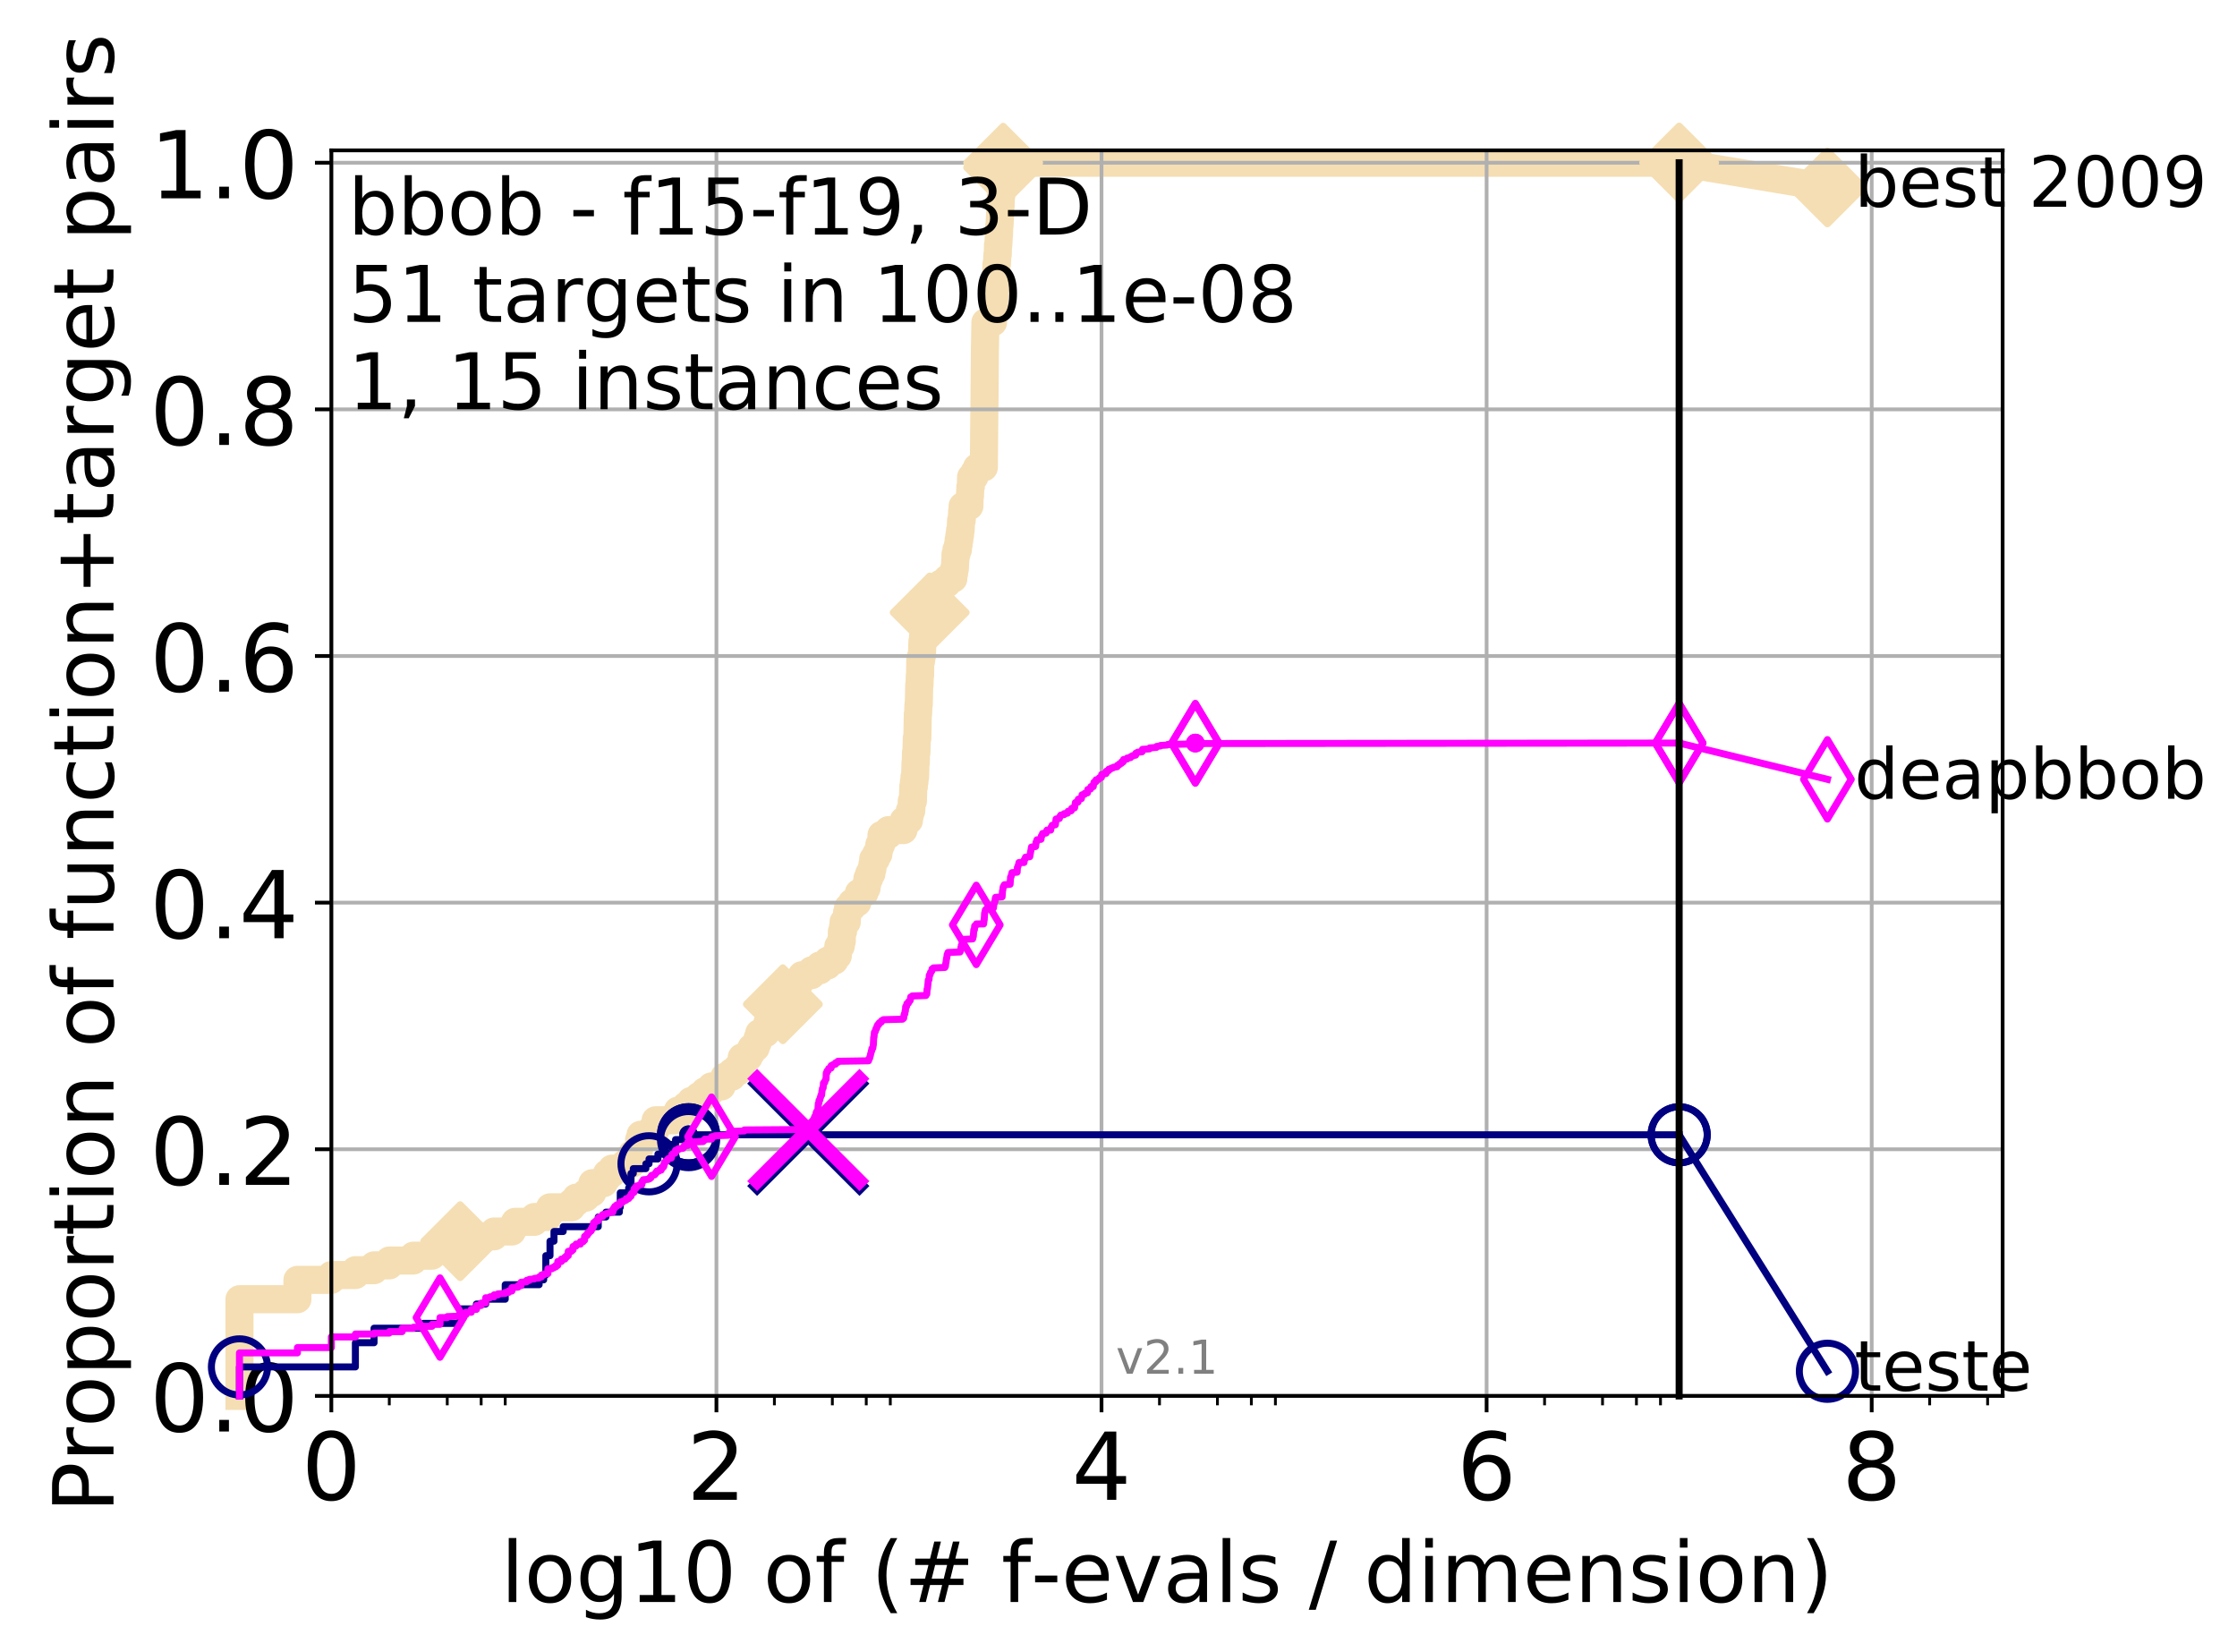<?xml version="1.0" encoding="utf-8" standalone="no"?>
<!DOCTYPE svg PUBLIC "-//W3C//DTD SVG 1.1//EN"
  "http://www.w3.org/Graphics/SVG/1.1/DTD/svg11.dtd">
<!-- Created with matplotlib (http://matplotlib.org/) -->
<svg height="353pt" version="1.1" viewBox="0 0 478 353" width="478pt" xmlns="http://www.w3.org/2000/svg" xmlns:xlink="http://www.w3.org/1999/xlink">
 <defs>
  <style type="text/css">
*{stroke-linecap:butt;stroke-linejoin:round;}
  </style>
 </defs>
 <g id="figure_1">
  <g id="patch_1">
   <path d="M 0 353.222 
L 478.829 353.222 
L 478.829 0 
L 0 0 
z
" style="fill:#ffffff;"/>
  </g>
  <g id="axes_1">
   <g id="patch_2">
    <path d="M 70.8 298.245 
L 427.92 298.245 
L 427.92 32.133 
L 70.8 32.133 
z
" style="fill:#ffffff;"/>
   </g>
   <g id="line2d_1">
    <path d="M 51.17 298.245 
L 51.17 277.58 
L 63.555 277.58 
L 63.555 273.448 
L 70.8 273.448 
L 70.8 272.414 
L 75.94 272.414 
L 75.94 271.381 
L 79.927 271.381 
L 79.927 270.348 
L 83.185 270.348 
L 83.185 269.315 
L 88.326 269.315 
L 88.326 268.281 
L 92.313 268.281 
L 92.313 267.248 
L 95.57 267.248 
L 95.57 266.215 
L 97.001 266.215 
L 97.001 265.182 
L 98.325 265.182 
L 98.325 264.148 
L 105.57 264.148 
L 105.57 263.115 
L 109.386 263.115 
L 109.386 262.082 
L 110.06 262.082 
L 110.06 261.049 
L 114.179 261.049 
L 114.179 260.015 
L 117.083 260.015 
L 117.083 258.982 
L 117.524 258.982 
L 117.524 257.949 
L 122.112 257.949 
L 122.112 256.916 
L 123.095 256.916 
L 123.095 255.882 
L 125.2 255.882 
L 125.2 254.849 
L 126.565 254.849 
L 126.565 252.783 
L 129.016 252.783 
L 129.016 251.749 
L 129.69 251.749 
L 129.69 250.716 
L 130.761 250.716 
L 130.761 249.683 
L 133.456 249.683 
L 133.456 248.65 
L 134.995 248.65 
L 134.995 246.583 
L 136.413 246.583 
L 136.413 245.55 
L 136.564 245.55 
L 136.564 243.483 
L 136.862 243.483 
L 136.862 242.45 
L 139.081 242.45 
L 139.081 241.417 
L 140.095 241.417 
L 140.095 239.35 
L 144.351 239.35 
L 144.351 238.317 
L 144.83 238.317 
L 144.83 237.284 
L 146.542 237.284 
L 146.542 236.251 
L 147.625 236.251 
L 147.625 235.217 
L 149.321 235.217 
L 149.321 234.184 
L 150.597 234.184 
L 150.597 233.151 
L 151.98 233.151 
L 151.98 232.118 
L 154.183 232.118 
L 154.183 231.085 
L 154.789 231.085 
L 154.789 230.051 
L 156.393 230.051 
L 156.393 229.018 
L 157.589 229.018 
L 157.589 227.985 
L 158.315 227.985 
L 158.315 226.952 
L 158.492 226.952 
L 158.492 225.918 
L 159.97 225.918 
L 159.97 224.885 
L 160.567 224.885 
L 160.567 223.852 
L 161.484 223.852 
L 161.484 222.819 
L 161.889 222.819 
L 161.889 221.785 
L 162.213 221.785 
L 162.213 220.752 
L 163.621 220.752 
L 163.621 219.719 
L 163.916 219.719 
L 163.916 218.686 
L 164.927 218.686 
L 164.927 217.652 
L 165.941 217.652 
L 165.941 216.619 
L 166.929 216.619 
L 166.929 215.586 
L 167.282 215.586 
L 167.282 214.553 
L 167.602 214.553 
L 167.602 213.519 
L 168.529 213.519 
L 168.529 212.486 
L 169.097 212.486 
L 169.097 211.453 
L 170.364 211.453 
L 170.432 209.386 
L 171.334 209.386 
L 171.334 208.353 
L 173.398 208.353 
L 173.398 207.32 
L 175.161 207.32 
L 175.161 206.287 
L 176.845 206.287 
L 176.845 205.253 
L 178.297 205.253 
L 178.297 204.22 
L 179.023 204.22 
L 179.023 203.187 
L 179.135 203.187 
L 179.135 202.154 
L 179.654 202.154 
L 179.654 201.12 
L 179.868 201.12 
L 179.894 199.054 
L 180.132 199.054 
L 180.132 198.021 
L 180.25 198.021 
L 180.25 196.987 
L 180.939 196.987 
L 181.002 194.921 
L 181.213 194.921 
L 181.213 193.888 
L 182.021 193.888 
L 182.021 192.854 
L 183.196 192.854 
L 183.196 191.821 
L 183.503 191.821 
L 183.503 190.788 
L 184.71 190.788 
L 184.71 189.755 
L 185.17 189.755 
L 185.17 188.722 
L 185.348 188.722 
L 185.348 187.688 
L 185.725 187.688 
L 185.725 186.655 
L 186.208 186.655 
L 186.208 185.622 
L 186.43 185.622 
L 186.43 184.589 
L 186.577 184.589 
L 186.577 183.555 
L 187.17 183.555 
L 187.17 182.522 
L 187.693 182.522 
L 187.693 181.489 
L 187.889 181.489 
L 187.889 180.456 
L 188.284 180.456 
L 188.359 178.389 
L 189.842 178.389 
L 189.842 177.356 
L 193.047 177.356 
L 193.104 175.289 
L 194.229 175.289 
L 194.229 174.256 
L 194.406 174.256 
L 194.406 173.223 
L 194.722 173.223 
L 194.82 171.156 
L 195.072 171.156 
L 195.146 168.057 
L 195.281 168.057 
L 195.281 167.023 
L 195.404 167.023 
L 195.404 165.99 
L 195.537 165.99 
L 195.626 162.89 
L 195.692 162.89 
L 195.719 160.824 
L 195.823 160.824 
L 195.899 157.724 
L 196.018 157.724 
L 196.115 152.558 
L 196.179 152.558 
L 196.259 150.491 
L 196.328 150.491 
L 196.418 146.359 
L 196.481 146.359 
L 196.544 144.292 
L 196.606 144.292 
L 196.638 141.192 
L 196.824 141.192 
L 196.824 140.159 
L 196.993 140.159 
L 197.1 137.059 
L 197.231 137.059 
L 197.231 136.026 
L 197.352 136.026 
L 197.437 133.96 
L 197.908 133.96 
L 197.908 132.926 
L 198.029 132.926 
L 198.029 131.893 
L 198.292 131.893 
L 198.292 130.86 
L 198.653 130.86 
L 198.653 129.827 
L 199.112 129.827 
L 199.112 128.793 
L 199.533 128.793 
L 199.631 126.727 
L 200.027 126.727 
L 200.027 125.694 
L 201.06 125.694 
L 201.06 124.66 
L 202.394 124.66 
L 202.394 123.627 
L 203.706 123.627 
L 203.706 122.594 
L 203.863 122.594 
L 203.863 121.561 
L 204.029 121.561 
L 204.132 119.494 
L 204.163 119.494 
L 204.163 118.461 
L 204.38 118.461 
L 204.38 117.428 
L 204.691 117.428 
L 204.691 116.394 
L 204.833 116.394 
L 204.833 115.361 
L 204.994 115.361 
L 204.994 114.328 
L 205.147 114.328 
L 205.147 113.295 
L 205.269 113.295 
L 205.355 111.228 
L 205.496 111.228 
L 205.597 109.162 
L 205.685 109.162 
L 205.685 108.128 
L 207.139 108.128 
L 207.188 106.062 
L 207.257 106.062 
L 207.349 103.995 
L 207.443 103.995 
L 207.497 101.929 
L 208.2 101.929 
L 208.2 100.896 
L 208.755 100.896 
L 208.755 99.863 
L 210.23 99.863 
L 210.339 87.464 
L 210.351 87.464 
L 210.46 74.031 
L 210.472 74.031 
L 210.558 68.865 
L 212.187 68.865 
L 212.289 66.799 
L 212.373 66.799 
L 212.481 63.699 
L 212.545 63.699 
L 212.63 61.632 
L 212.688 61.632 
L 212.797 58.533 
L 212.875 58.533 
L 212.925 56.466 
L 213.021 56.466 
L 213.125 54.4 
L 213.204 54.4 
L 213.245 52.333 
L 213.325 52.333 
L 213.431 50.267 
L 213.461 50.267 
L 213.522 48.2 
L 213.577 48.2 
L 213.679 46.134 
L 213.691 46.134 
L 213.761 44.067 
L 213.811 44.067 
L 213.861 42.001 
L 213.928 42.001 
L 214.031 38.901 
L 214.111 38.901 
L 214.216 36.835 
L 214.257 36.835 
L 214.352 34.768 
L 358.8 34.768 
L 358.8 34.768 
" style="fill:none;stroke:#f5deb3;stroke-linecap:square;stroke-width:6;"/>
   </g>
   <g id="line2d_2"/>
   <g id="line2d_3">
    <path d="M 358.8 34.768 
L 390.48 40.038 
" style="fill:none;stroke:#f5deb3;stroke-linecap:square;stroke-width:6;"/>
    <defs>
     <path d="M -0 7.778 
L 7.778 0 
L 0 -7.778 
L -7.778 -0 
z
" id="mee87c6b97e" style="stroke:#f5deb3;stroke-linejoin:miter;stroke-width:1.5;"/>
    </defs>
    <g>
     <use style="fill:#f5deb3;stroke:#f5deb3;stroke-linejoin:miter;stroke-width:1.5;" x="358.8" xlink:href="#mee87c6b97e" y="34.768"/>
     <use style="fill:#f5deb3;stroke:#f5deb3;stroke-linejoin:miter;stroke-width:1.5;" x="390.48" xlink:href="#mee87c6b97e" y="40.038"/>
    </g>
   </g>
   <g id="matplotlib.axis_1">
    <g id="xtick_1">
     <g id="line2d_4">
      <path clip-path="url(#paa0bd2ddd9)" d="M 70.8 298.245 
L 70.8 32.133 
" style="fill:none;stroke:#b0b0b0;stroke-linecap:square;stroke-width:0.8;"/>
     </g>
     <g id="line2d_5">
      <defs>
       <path d="M 0 0 
L 0 3.5 
" id="m7c36bb9a20" style="stroke:#000000;stroke-width:0.8;"/>
      </defs>
      <g>
       <use style="stroke:#000000;stroke-width:0.8;" x="70.8" xlink:href="#m7c36bb9a20" y="298.245"/>
      </g>
     </g>
     <g id="text_1">
      <!-- 0 -->
      <defs>
       <path d="M 31.781 66.406 
Q 24.172 66.406 20.328 58.906 
Q 16.5 51.422 16.5 36.375 
Q 16.5 21.391 20.328 13.891 
Q 24.172 6.391 31.781 6.391 
Q 39.453 6.391 43.281 13.891 
Q 47.125 21.391 47.125 36.375 
Q 47.125 51.422 43.281 58.906 
Q 39.453 66.406 31.781 66.406 
M 31.781 74.219 
Q 44.047 74.219 50.516 64.516 
Q 56.984 54.828 56.984 36.375 
Q 56.984 17.969 50.516 8.266 
Q 44.047 -1.422 31.781 -1.422 
Q 19.531 -1.422 13.062 8.266 
Q 6.594 17.969 6.594 36.375 
Q 6.594 54.828 13.062 64.516 
Q 19.531 74.219 31.781 74.219 
" id="DejaVuSans-30"/>
      </defs>
      <g transform="translate(64.438 320.442)scale(0.2 -0.2)">
       <use xlink:href="#DejaVuSans-30"/>
      </g>
     </g>
    </g>
    <g id="xtick_2">
     <g id="line2d_6">
      <path clip-path="url(#paa0bd2ddd9)" d="M 153.086 298.245 
L 153.086 32.133 
" style="fill:none;stroke:#b0b0b0;stroke-linecap:square;stroke-width:0.8;"/>
     </g>
     <g id="line2d_7">
      <g>
       <use style="stroke:#000000;stroke-width:0.8;" x="153.086" xlink:href="#m7c36bb9a20" y="298.245"/>
      </g>
     </g>
     <g id="text_2">
      <!-- 2 -->
      <defs>
       <path d="M 19.188 8.297 
L 53.609 8.297 
L 53.609 0 
L 7.328 0 
L 7.328 8.297 
Q 12.938 14.109 22.625 23.891 
Q 32.328 33.688 34.812 36.531 
Q 39.547 41.844 41.422 45.531 
Q 43.312 49.219 43.312 52.781 
Q 43.312 58.594 39.234 62.25 
Q 35.156 65.922 28.609 65.922 
Q 23.969 65.922 18.812 64.312 
Q 13.672 62.703 7.812 59.422 
L 7.812 69.391 
Q 13.766 71.781 18.938 73 
Q 24.125 74.219 28.422 74.219 
Q 39.75 74.219 46.484 68.547 
Q 53.219 62.891 53.219 53.422 
Q 53.219 48.922 51.531 44.891 
Q 49.859 40.875 45.406 35.406 
Q 44.188 33.984 37.641 27.219 
Q 31.109 20.453 19.188 8.297 
" id="DejaVuSans-32"/>
      </defs>
      <g transform="translate(146.723 320.442)scale(0.2 -0.2)">
       <use xlink:href="#DejaVuSans-32"/>
      </g>
     </g>
    </g>
    <g id="xtick_3">
     <g id="line2d_8">
      <path clip-path="url(#paa0bd2ddd9)" d="M 235.371 298.245 
L 235.371 32.133 
" style="fill:none;stroke:#b0b0b0;stroke-linecap:square;stroke-width:0.8;"/>
     </g>
     <g id="line2d_9">
      <g>
       <use style="stroke:#000000;stroke-width:0.8;" x="235.371" xlink:href="#m7c36bb9a20" y="298.245"/>
      </g>
     </g>
     <g id="text_3">
      <!-- 4 -->
      <defs>
       <path d="M 37.797 64.312 
L 12.891 25.391 
L 37.797 25.391 
z
M 35.203 72.906 
L 47.609 72.906 
L 47.609 25.391 
L 58.016 25.391 
L 58.016 17.188 
L 47.609 17.188 
L 47.609 0 
L 37.797 0 
L 37.797 17.188 
L 4.891 17.188 
L 4.891 26.703 
z
" id="DejaVuSans-34"/>
      </defs>
      <g transform="translate(229.009 320.442)scale(0.2 -0.2)">
       <use xlink:href="#DejaVuSans-34"/>
      </g>
     </g>
    </g>
    <g id="xtick_4">
     <g id="line2d_10">
      <path clip-path="url(#paa0bd2ddd9)" d="M 317.657 298.245 
L 317.657 32.133 
" style="fill:none;stroke:#b0b0b0;stroke-linecap:square;stroke-width:0.8;"/>
     </g>
     <g id="line2d_11">
      <g>
       <use style="stroke:#000000;stroke-width:0.8;" x="317.657" xlink:href="#m7c36bb9a20" y="298.245"/>
      </g>
     </g>
     <g id="text_4">
      <!-- 6 -->
      <defs>
       <path d="M 33.016 40.375 
Q 26.375 40.375 22.484 35.828 
Q 18.609 31.297 18.609 23.391 
Q 18.609 15.531 22.484 10.953 
Q 26.375 6.391 33.016 6.391 
Q 39.656 6.391 43.531 10.953 
Q 47.406 15.531 47.406 23.391 
Q 47.406 31.297 43.531 35.828 
Q 39.656 40.375 33.016 40.375 
M 52.594 71.297 
L 52.594 62.312 
Q 48.875 64.062 45.094 64.984 
Q 41.312 65.922 37.594 65.922 
Q 27.828 65.922 22.672 59.328 
Q 17.531 52.734 16.797 39.406 
Q 19.672 43.656 24.016 45.922 
Q 28.375 48.188 33.594 48.188 
Q 44.578 48.188 50.953 41.516 
Q 57.328 34.859 57.328 23.391 
Q 57.328 12.156 50.688 5.359 
Q 44.047 -1.422 33.016 -1.422 
Q 20.359 -1.422 13.672 8.266 
Q 6.984 17.969 6.984 36.375 
Q 6.984 53.656 15.188 63.938 
Q 23.391 74.219 37.203 74.219 
Q 40.922 74.219 44.703 73.484 
Q 48.484 72.75 52.594 71.297 
" id="DejaVuSans-36"/>
      </defs>
      <g transform="translate(311.295 320.442)scale(0.2 -0.2)">
       <use xlink:href="#DejaVuSans-36"/>
      </g>
     </g>
    </g>
    <g id="xtick_5">
     <g id="line2d_12">
      <path clip-path="url(#paa0bd2ddd9)" d="M 399.943 298.245 
L 399.943 32.133 
" style="fill:none;stroke:#b0b0b0;stroke-linecap:square;stroke-width:0.8;"/>
     </g>
     <g id="line2d_13">
      <g>
       <use style="stroke:#000000;stroke-width:0.8;" x="399.943" xlink:href="#m7c36bb9a20" y="298.245"/>
      </g>
     </g>
     <g id="text_5">
      <!-- 8 -->
      <defs>
       <path d="M 31.781 34.625 
Q 24.75 34.625 20.719 30.859 
Q 16.703 27.094 16.703 20.516 
Q 16.703 13.922 20.719 10.156 
Q 24.75 6.391 31.781 6.391 
Q 38.812 6.391 42.859 10.172 
Q 46.922 13.969 46.922 20.516 
Q 46.922 27.094 42.891 30.859 
Q 38.875 34.625 31.781 34.625 
M 21.922 38.812 
Q 15.578 40.375 12.031 44.719 
Q 8.5 49.078 8.5 55.328 
Q 8.5 64.062 14.719 69.141 
Q 20.953 74.219 31.781 74.219 
Q 42.672 74.219 48.875 69.141 
Q 55.078 64.062 55.078 55.328 
Q 55.078 49.078 51.531 44.719 
Q 48 40.375 41.703 38.812 
Q 48.828 37.156 52.797 32.312 
Q 56.781 27.484 56.781 20.516 
Q 56.781 9.906 50.312 4.234 
Q 43.844 -1.422 31.781 -1.422 
Q 19.734 -1.422 13.25 4.234 
Q 6.781 9.906 6.781 20.516 
Q 6.781 27.484 10.781 32.312 
Q 14.797 37.156 21.922 38.812 
M 18.312 54.391 
Q 18.312 48.734 21.844 45.562 
Q 25.391 42.391 31.781 42.391 
Q 38.141 42.391 41.719 45.562 
Q 45.312 48.734 45.312 54.391 
Q 45.312 60.062 41.719 63.234 
Q 38.141 66.406 31.781 66.406 
Q 25.391 66.406 21.844 63.234 
Q 18.312 60.062 18.312 54.391 
" id="DejaVuSans-38"/>
      </defs>
      <g transform="translate(393.58 320.442)scale(0.2 -0.2)">
       <use xlink:href="#DejaVuSans-38"/>
      </g>
     </g>
    </g>
    <g id="xtick_6">
     <g id="line2d_14">
      <defs>
       <path d="M 0 0 
L 0 2 
" id="m2b103a59a3" style="stroke:#000000;stroke-width:0.6;"/>
      </defs>
      <g>
       <use style="stroke:#000000;stroke-width:0.6;" x="83.185" xlink:href="#m2b103a59a3" y="298.245"/>
      </g>
     </g>
    </g>
    <g id="xtick_7">
     <g id="line2d_15">
      <g>
       <use style="stroke:#000000;stroke-width:0.6;" x="95.57" xlink:href="#m2b103a59a3" y="298.245"/>
      </g>
     </g>
    </g>
    <g id="xtick_8">
     <g id="line2d_16">
      <g>
       <use style="stroke:#000000;stroke-width:0.6;" x="102.815" xlink:href="#m2b103a59a3" y="298.245"/>
      </g>
     </g>
    </g>
    <g id="xtick_9">
     <g id="line2d_17">
      <g>
       <use style="stroke:#000000;stroke-width:0.6;" x="107.956" xlink:href="#m2b103a59a3" y="298.245"/>
      </g>
     </g>
    </g>
    <g id="xtick_10">
     <g id="line2d_18">
      <g>
       <use style="stroke:#000000;stroke-width:0.6;" x="165.471" xlink:href="#m2b103a59a3" y="298.245"/>
      </g>
     </g>
    </g>
    <g id="xtick_11">
     <g id="line2d_19">
      <g>
       <use style="stroke:#000000;stroke-width:0.6;" x="177.856" xlink:href="#m2b103a59a3" y="298.245"/>
      </g>
     </g>
    </g>
    <g id="xtick_12">
     <g id="line2d_20">
      <g>
       <use style="stroke:#000000;stroke-width:0.6;" x="185.101" xlink:href="#m2b103a59a3" y="298.245"/>
      </g>
     </g>
    </g>
    <g id="xtick_13">
     <g id="line2d_21">
      <g>
       <use style="stroke:#000000;stroke-width:0.6;" x="190.241" xlink:href="#m2b103a59a3" y="298.245"/>
      </g>
     </g>
    </g>
    <g id="xtick_14">
     <g id="line2d_22">
      <g>
       <use style="stroke:#000000;stroke-width:0.6;" x="247.757" xlink:href="#m2b103a59a3" y="298.245"/>
      </g>
     </g>
    </g>
    <g id="xtick_15">
     <g id="line2d_23">
      <g>
       <use style="stroke:#000000;stroke-width:0.6;" x="260.142" xlink:href="#m2b103a59a3" y="298.245"/>
      </g>
     </g>
    </g>
    <g id="xtick_16">
     <g id="line2d_24">
      <g>
       <use style="stroke:#000000;stroke-width:0.6;" x="267.387" xlink:href="#m2b103a59a3" y="298.245"/>
      </g>
     </g>
    </g>
    <g id="xtick_17">
     <g id="line2d_25">
      <g>
       <use style="stroke:#000000;stroke-width:0.6;" x="272.527" xlink:href="#m2b103a59a3" y="298.245"/>
      </g>
     </g>
    </g>
    <g id="xtick_18">
     <g id="line2d_26">
      <g>
       <use style="stroke:#000000;stroke-width:0.6;" x="330.042" xlink:href="#m2b103a59a3" y="298.245"/>
      </g>
     </g>
    </g>
    <g id="xtick_19">
     <g id="line2d_27">
      <g>
       <use style="stroke:#000000;stroke-width:0.6;" x="342.428" xlink:href="#m2b103a59a3" y="298.245"/>
      </g>
     </g>
    </g>
    <g id="xtick_20">
     <g id="line2d_28">
      <g>
       <use style="stroke:#000000;stroke-width:0.6;" x="349.673" xlink:href="#m2b103a59a3" y="298.245"/>
      </g>
     </g>
    </g>
    <g id="xtick_21">
     <g id="line2d_29">
      <g>
       <use style="stroke:#000000;stroke-width:0.6;" x="354.813" xlink:href="#m2b103a59a3" y="298.245"/>
      </g>
     </g>
    </g>
    <g id="xtick_22">
     <g id="line2d_30">
      <g>
       <use style="stroke:#000000;stroke-width:0.6;" x="412.328" xlink:href="#m2b103a59a3" y="298.245"/>
      </g>
     </g>
    </g>
    <g id="xtick_23">
     <g id="line2d_31">
      <g>
       <use style="stroke:#000000;stroke-width:0.6;" x="424.713" xlink:href="#m2b103a59a3" y="298.245"/>
      </g>
     </g>
    </g>
    <g id="text_6">
     <!-- log10 of (# f-evals / dimension) -->
     <defs>
      <path d="M 9.422 75.984 
L 18.406 75.984 
L 18.406 0 
L 9.422 0 
z
" id="DejaVuSans-6c"/>
      <path d="M 30.609 48.391 
Q 23.391 48.391 19.188 42.75 
Q 14.984 37.109 14.984 27.297 
Q 14.984 17.484 19.156 11.844 
Q 23.344 6.203 30.609 6.203 
Q 37.797 6.203 41.984 11.859 
Q 46.188 17.531 46.188 27.297 
Q 46.188 37.016 41.984 42.703 
Q 37.797 48.391 30.609 48.391 
M 30.609 56 
Q 42.328 56 49.016 48.375 
Q 55.719 40.766 55.719 27.297 
Q 55.719 13.875 49.016 6.219 
Q 42.328 -1.422 30.609 -1.422 
Q 18.844 -1.422 12.172 6.219 
Q 5.516 13.875 5.516 27.297 
Q 5.516 40.766 12.172 48.375 
Q 18.844 56 30.609 56 
" id="DejaVuSans-6f"/>
      <path d="M 45.406 27.984 
Q 45.406 37.75 41.375 43.109 
Q 37.359 48.484 30.078 48.484 
Q 22.859 48.484 18.828 43.109 
Q 14.797 37.75 14.797 27.984 
Q 14.797 18.266 18.828 12.891 
Q 22.859 7.516 30.078 7.516 
Q 37.359 7.516 41.375 12.891 
Q 45.406 18.266 45.406 27.984 
M 54.391 6.781 
Q 54.391 -7.172 48.188 -13.984 
Q 42 -20.797 29.203 -20.797 
Q 24.469 -20.797 20.266 -20.094 
Q 16.062 -19.391 12.109 -17.922 
L 12.109 -9.188 
Q 16.062 -11.328 19.922 -12.344 
Q 23.781 -13.375 27.781 -13.375 
Q 36.625 -13.375 41.016 -8.766 
Q 45.406 -4.156 45.406 5.172 
L 45.406 9.625 
Q 42.625 4.781 38.281 2.391 
Q 33.938 0 27.875 0 
Q 17.828 0 11.672 7.656 
Q 5.516 15.328 5.516 27.984 
Q 5.516 40.672 11.672 48.328 
Q 17.828 56 27.875 56 
Q 33.938 56 38.281 53.609 
Q 42.625 51.219 45.406 46.391 
L 45.406 54.688 
L 54.391 54.688 
z
" id="DejaVuSans-67"/>
      <path d="M 12.406 8.297 
L 28.516 8.297 
L 28.516 63.922 
L 10.984 60.406 
L 10.984 69.391 
L 28.422 72.906 
L 38.281 72.906 
L 38.281 8.297 
L 54.391 8.297 
L 54.391 0 
L 12.406 0 
z
" id="DejaVuSans-31"/>
      <path id="DejaVuSans-20"/>
      <path d="M 37.109 75.984 
L 37.109 68.5 
L 28.516 68.5 
Q 23.688 68.5 21.797 66.547 
Q 19.922 64.594 19.922 59.516 
L 19.922 54.688 
L 34.719 54.688 
L 34.719 47.703 
L 19.922 47.703 
L 19.922 0 
L 10.891 0 
L 10.891 47.703 
L 2.297 47.703 
L 2.297 54.688 
L 10.891 54.688 
L 10.891 58.5 
Q 10.891 67.625 15.141 71.797 
Q 19.391 75.984 28.609 75.984 
z
" id="DejaVuSans-66"/>
      <path d="M 31 75.875 
Q 24.469 64.656 21.281 53.656 
Q 18.109 42.672 18.109 31.391 
Q 18.109 20.125 21.312 9.062 
Q 24.516 -2 31 -13.188 
L 23.188 -13.188 
Q 15.875 -1.703 12.234 9.375 
Q 8.594 20.453 8.594 31.391 
Q 8.594 42.281 12.203 53.312 
Q 15.828 64.359 23.188 75.875 
z
" id="DejaVuSans-28"/>
      <path d="M 51.125 44 
L 36.922 44 
L 32.812 27.688 
L 47.125 27.688 
z
M 43.797 71.781 
L 38.719 51.516 
L 52.984 51.516 
L 58.109 71.781 
L 65.922 71.781 
L 60.891 51.516 
L 76.125 51.516 
L 76.125 44 
L 58.984 44 
L 54.984 27.688 
L 70.516 27.688 
L 70.516 20.219 
L 53.078 20.219 
L 48 0 
L 40.188 0 
L 45.219 20.219 
L 30.906 20.219 
L 25.875 0 
L 18.016 0 
L 23.094 20.219 
L 7.719 20.219 
L 7.719 27.688 
L 24.906 27.688 
L 29 44 
L 13.281 44 
L 13.281 51.516 
L 30.906 51.516 
L 35.891 71.781 
z
" id="DejaVuSans-23"/>
      <path d="M 4.891 31.391 
L 31.203 31.391 
L 31.203 23.391 
L 4.891 23.391 
z
" id="DejaVuSans-2d"/>
      <path d="M 56.203 29.594 
L 56.203 25.203 
L 14.891 25.203 
Q 15.484 15.922 20.484 11.062 
Q 25.484 6.203 34.422 6.203 
Q 39.594 6.203 44.453 7.469 
Q 49.312 8.734 54.109 11.281 
L 54.109 2.781 
Q 49.266 0.734 44.188 -0.344 
Q 39.109 -1.422 33.891 -1.422 
Q 20.797 -1.422 13.156 6.188 
Q 5.516 13.812 5.516 26.812 
Q 5.516 40.234 12.766 48.109 
Q 20.016 56 32.328 56 
Q 43.359 56 49.781 48.891 
Q 56.203 41.797 56.203 29.594 
M 47.219 32.234 
Q 47.125 39.594 43.094 43.984 
Q 39.062 48.391 32.422 48.391 
Q 24.906 48.391 20.391 44.141 
Q 15.875 39.891 15.188 32.172 
z
" id="DejaVuSans-65"/>
      <path d="M 2.984 54.688 
L 12.5 54.688 
L 29.594 8.797 
L 46.688 54.688 
L 56.203 54.688 
L 35.688 0 
L 23.484 0 
z
" id="DejaVuSans-76"/>
      <path d="M 34.281 27.484 
Q 23.391 27.484 19.188 25 
Q 14.984 22.516 14.984 16.5 
Q 14.984 11.719 18.141 8.906 
Q 21.297 6.109 26.703 6.109 
Q 34.188 6.109 38.703 11.406 
Q 43.219 16.703 43.219 25.484 
L 43.219 27.484 
z
M 52.203 31.203 
L 52.203 0 
L 43.219 0 
L 43.219 8.297 
Q 40.141 3.328 35.547 0.953 
Q 30.953 -1.422 24.312 -1.422 
Q 15.922 -1.422 10.953 3.297 
Q 6 8.016 6 15.922 
Q 6 25.141 12.172 29.828 
Q 18.359 34.516 30.609 34.516 
L 43.219 34.516 
L 43.219 35.406 
Q 43.219 41.609 39.141 45 
Q 35.062 48.391 27.688 48.391 
Q 23 48.391 18.547 47.266 
Q 14.109 46.141 10.016 43.891 
L 10.016 52.203 
Q 14.938 54.109 19.578 55.047 
Q 24.219 56 28.609 56 
Q 40.484 56 46.344 49.844 
Q 52.203 43.703 52.203 31.203 
" id="DejaVuSans-61"/>
      <path d="M 44.281 53.078 
L 44.281 44.578 
Q 40.484 46.531 36.375 47.5 
Q 32.281 48.484 27.875 48.484 
Q 21.188 48.484 17.844 46.438 
Q 14.5 44.391 14.5 40.281 
Q 14.5 37.156 16.891 35.375 
Q 19.281 33.594 26.516 31.984 
L 29.594 31.297 
Q 39.156 29.25 43.188 25.516 
Q 47.219 21.781 47.219 15.094 
Q 47.219 7.469 41.188 3.016 
Q 35.156 -1.422 24.609 -1.422 
Q 20.219 -1.422 15.453 -0.562 
Q 10.688 0.297 5.422 2 
L 5.422 11.281 
Q 10.406 8.688 15.234 7.391 
Q 20.062 6.109 24.812 6.109 
Q 31.156 6.109 34.562 8.281 
Q 37.984 10.453 37.984 14.406 
Q 37.984 18.062 35.516 20.016 
Q 33.062 21.969 24.703 23.781 
L 21.578 24.516 
Q 13.234 26.266 9.516 29.906 
Q 5.812 33.547 5.812 39.891 
Q 5.812 47.609 11.281 51.797 
Q 16.75 56 26.812 56 
Q 31.781 56 36.172 55.266 
Q 40.578 54.547 44.281 53.078 
" id="DejaVuSans-73"/>
      <path d="M 25.391 72.906 
L 33.688 72.906 
L 8.297 -9.281 
L 0 -9.281 
z
" id="DejaVuSans-2f"/>
      <path d="M 45.406 46.391 
L 45.406 75.984 
L 54.391 75.984 
L 54.391 0 
L 45.406 0 
L 45.406 8.203 
Q 42.578 3.328 38.25 0.953 
Q 33.938 -1.422 27.875 -1.422 
Q 17.969 -1.422 11.734 6.484 
Q 5.516 14.406 5.516 27.297 
Q 5.516 40.188 11.734 48.094 
Q 17.969 56 27.875 56 
Q 33.938 56 38.25 53.625 
Q 42.578 51.266 45.406 46.391 
M 14.797 27.297 
Q 14.797 17.391 18.875 11.75 
Q 22.953 6.109 30.078 6.109 
Q 37.203 6.109 41.297 11.75 
Q 45.406 17.391 45.406 27.297 
Q 45.406 37.203 41.297 42.844 
Q 37.203 48.484 30.078 48.484 
Q 22.953 48.484 18.875 42.844 
Q 14.797 37.203 14.797 27.297 
" id="DejaVuSans-64"/>
      <path d="M 9.422 54.688 
L 18.406 54.688 
L 18.406 0 
L 9.422 0 
z
M 9.422 75.984 
L 18.406 75.984 
L 18.406 64.594 
L 9.422 64.594 
z
" id="DejaVuSans-69"/>
      <path d="M 52 44.188 
Q 55.375 50.25 60.062 53.125 
Q 64.75 56 71.094 56 
Q 79.641 56 84.281 50.016 
Q 88.922 44.047 88.922 33.016 
L 88.922 0 
L 79.891 0 
L 79.891 32.719 
Q 79.891 40.578 77.094 44.375 
Q 74.312 48.188 68.609 48.188 
Q 61.625 48.188 57.562 43.547 
Q 53.516 38.922 53.516 30.906 
L 53.516 0 
L 44.484 0 
L 44.484 32.719 
Q 44.484 40.625 41.703 44.406 
Q 38.922 48.188 33.109 48.188 
Q 26.219 48.188 22.156 43.531 
Q 18.109 38.875 18.109 30.906 
L 18.109 0 
L 9.078 0 
L 9.078 54.688 
L 18.109 54.688 
L 18.109 46.188 
Q 21.188 51.219 25.484 53.609 
Q 29.781 56 35.688 56 
Q 41.656 56 45.828 52.969 
Q 50 49.953 52 44.188 
" id="DejaVuSans-6d"/>
      <path d="M 54.891 33.016 
L 54.891 0 
L 45.906 0 
L 45.906 32.719 
Q 45.906 40.484 42.875 44.328 
Q 39.844 48.188 33.797 48.188 
Q 26.516 48.188 22.312 43.547 
Q 18.109 38.922 18.109 30.906 
L 18.109 0 
L 9.078 0 
L 9.078 54.688 
L 18.109 54.688 
L 18.109 46.188 
Q 21.344 51.125 25.703 53.562 
Q 30.078 56 35.797 56 
Q 45.219 56 50.047 50.172 
Q 54.891 44.344 54.891 33.016 
" id="DejaVuSans-6e"/>
      <path d="M 8.016 75.875 
L 15.828 75.875 
Q 23.141 64.359 26.781 53.312 
Q 30.422 42.281 30.422 31.391 
Q 30.422 20.453 26.781 9.375 
Q 23.141 -1.703 15.828 -13.188 
L 8.016 -13.188 
Q 14.5 -2 17.703 9.062 
Q 20.906 20.125 20.906 31.391 
Q 20.906 42.672 17.703 53.656 
Q 14.5 64.656 8.016 75.875 
" id="DejaVuSans-29"/>
     </defs>
     <g transform="translate(107.015 342.279)scale(0.18 -0.18)">
      <use xlink:href="#DejaVuSans-6c"/>
      <use x="27.783" xlink:href="#DejaVuSans-6f"/>
      <use x="88.965" xlink:href="#DejaVuSans-67"/>
      <use x="152.441" xlink:href="#DejaVuSans-31"/>
      <use x="216.064" xlink:href="#DejaVuSans-30"/>
      <use x="279.688" xlink:href="#DejaVuSans-20"/>
      <use x="311.475" xlink:href="#DejaVuSans-6f"/>
      <use x="372.656" xlink:href="#DejaVuSans-66"/>
      <use x="407.861" xlink:href="#DejaVuSans-20"/>
      <use x="439.648" xlink:href="#DejaVuSans-28"/>
      <use x="478.662" xlink:href="#DejaVuSans-23"/>
      <use x="562.451" xlink:href="#DejaVuSans-20"/>
      <use x="594.238" xlink:href="#DejaVuSans-66"/>
      <use x="629.365" xlink:href="#DejaVuSans-2d"/>
      <use x="665.449" xlink:href="#DejaVuSans-65"/>
      <use x="726.973" xlink:href="#DejaVuSans-76"/>
      <use x="786.152" xlink:href="#DejaVuSans-61"/>
      <use x="847.432" xlink:href="#DejaVuSans-6c"/>
      <use x="875.215" xlink:href="#DejaVuSans-73"/>
      <use x="927.314" xlink:href="#DejaVuSans-20"/>
      <use x="959.102" xlink:href="#DejaVuSans-2f"/>
      <use x="992.793" xlink:href="#DejaVuSans-20"/>
      <use x="1024.58" xlink:href="#DejaVuSans-64"/>
      <use x="1088.057" xlink:href="#DejaVuSans-69"/>
      <use x="1115.84" xlink:href="#DejaVuSans-6d"/>
      <use x="1213.252" xlink:href="#DejaVuSans-65"/>
      <use x="1274.775" xlink:href="#DejaVuSans-6e"/>
      <use x="1338.154" xlink:href="#DejaVuSans-73"/>
      <use x="1390.254" xlink:href="#DejaVuSans-69"/>
      <use x="1418.037" xlink:href="#DejaVuSans-6f"/>
      <use x="1479.219" xlink:href="#DejaVuSans-6e"/>
      <use x="1542.598" xlink:href="#DejaVuSans-29"/>
     </g>
    </g>
   </g>
   <g id="matplotlib.axis_2">
    <g id="ytick_1">
     <g id="line2d_32">
      <path clip-path="url(#paa0bd2ddd9)" d="M 70.8 298.245 
L 427.92 298.245 
" style="fill:none;stroke:#b0b0b0;stroke-linecap:square;stroke-width:0.8;"/>
     </g>
     <g id="line2d_33">
      <defs>
       <path d="M 0 0 
L -3.5 0 
" id="mee8dee9bb7" style="stroke:#000000;stroke-width:0.8;"/>
      </defs>
      <g>
       <use style="stroke:#000000;stroke-width:0.8;" x="70.8" xlink:href="#mee8dee9bb7" y="298.245"/>
      </g>
     </g>
     <g id="text_7">
      <!-- 0.0 -->
      <defs>
       <path d="M 10.688 12.406 
L 21 12.406 
L 21 0 
L 10.688 0 
z
" id="DejaVuSans-2e"/>
      </defs>
      <g transform="translate(31.994 305.844)scale(0.2 -0.2)">
       <use xlink:href="#DejaVuSans-30"/>
       <use x="63.623" xlink:href="#DejaVuSans-2e"/>
       <use x="95.41" xlink:href="#DejaVuSans-30"/>
      </g>
     </g>
    </g>
    <g id="ytick_2">
     <g id="line2d_34">
      <path clip-path="url(#paa0bd2ddd9)" d="M 70.8 245.55 
L 427.92 245.55 
" style="fill:none;stroke:#b0b0b0;stroke-linecap:square;stroke-width:0.8;"/>
     </g>
     <g id="line2d_35">
      <g>
       <use style="stroke:#000000;stroke-width:0.8;" x="70.8" xlink:href="#mee8dee9bb7" y="245.55"/>
      </g>
     </g>
     <g id="text_8">
      <!-- 0.2 -->
      <g transform="translate(31.994 253.148)scale(0.2 -0.2)">
       <use xlink:href="#DejaVuSans-30"/>
       <use x="63.623" xlink:href="#DejaVuSans-2e"/>
       <use x="95.41" xlink:href="#DejaVuSans-32"/>
      </g>
     </g>
    </g>
    <g id="ytick_3">
     <g id="line2d_36">
      <path clip-path="url(#paa0bd2ddd9)" d="M 70.8 192.854 
L 427.92 192.854 
" style="fill:none;stroke:#b0b0b0;stroke-linecap:square;stroke-width:0.8;"/>
     </g>
     <g id="line2d_37">
      <g>
       <use style="stroke:#000000;stroke-width:0.8;" x="70.8" xlink:href="#mee8dee9bb7" y="192.854"/>
      </g>
     </g>
     <g id="text_9">
      <!-- 0.4 -->
      <g transform="translate(31.994 200.453)scale(0.2 -0.2)">
       <use xlink:href="#DejaVuSans-30"/>
       <use x="63.623" xlink:href="#DejaVuSans-2e"/>
       <use x="95.41" xlink:href="#DejaVuSans-34"/>
      </g>
     </g>
    </g>
    <g id="ytick_4">
     <g id="line2d_38">
      <path clip-path="url(#paa0bd2ddd9)" d="M 70.8 140.159 
L 427.92 140.159 
" style="fill:none;stroke:#b0b0b0;stroke-linecap:square;stroke-width:0.8;"/>
     </g>
     <g id="line2d_39">
      <g>
       <use style="stroke:#000000;stroke-width:0.8;" x="70.8" xlink:href="#mee8dee9bb7" y="140.159"/>
      </g>
     </g>
     <g id="text_10">
      <!-- 0.6 -->
      <g transform="translate(31.994 147.757)scale(0.2 -0.2)">
       <use xlink:href="#DejaVuSans-30"/>
       <use x="63.623" xlink:href="#DejaVuSans-2e"/>
       <use x="95.41" xlink:href="#DejaVuSans-36"/>
      </g>
     </g>
    </g>
    <g id="ytick_5">
     <g id="line2d_40">
      <path clip-path="url(#paa0bd2ddd9)" d="M 70.8 87.464 
L 427.92 87.464 
" style="fill:none;stroke:#b0b0b0;stroke-linecap:square;stroke-width:0.8;"/>
     </g>
     <g id="line2d_41">
      <g>
       <use style="stroke:#000000;stroke-width:0.8;" x="70.8" xlink:href="#mee8dee9bb7" y="87.464"/>
      </g>
     </g>
     <g id="text_11">
      <!-- 0.8 -->
      <g transform="translate(31.994 95.062)scale(0.2 -0.2)">
       <use xlink:href="#DejaVuSans-30"/>
       <use x="63.623" xlink:href="#DejaVuSans-2e"/>
       <use x="95.41" xlink:href="#DejaVuSans-38"/>
      </g>
     </g>
    </g>
    <g id="ytick_6">
     <g id="line2d_42">
      <path clip-path="url(#paa0bd2ddd9)" d="M 70.8 34.768 
L 427.92 34.768 
" style="fill:none;stroke:#b0b0b0;stroke-linecap:square;stroke-width:0.8;"/>
     </g>
     <g id="line2d_43">
      <g>
       <use style="stroke:#000000;stroke-width:0.8;" x="70.8" xlink:href="#mee8dee9bb7" y="34.768"/>
      </g>
     </g>
     <g id="text_12">
      <!-- 1.0 -->
      <g transform="translate(31.994 42.367)scale(0.2 -0.2)">
       <use xlink:href="#DejaVuSans-31"/>
       <use x="63.623" xlink:href="#DejaVuSans-2e"/>
       <use x="95.41" xlink:href="#DejaVuSans-30"/>
      </g>
     </g>
    </g>
    <g id="text_13">
     <!-- Proportion of function+target pairs -->
     <defs>
      <path d="M 19.672 64.797 
L 19.672 37.406 
L 32.078 37.406 
Q 38.969 37.406 42.719 40.969 
Q 46.484 44.531 46.484 51.125 
Q 46.484 57.672 42.719 61.234 
Q 38.969 64.797 32.078 64.797 
z
M 9.812 72.906 
L 32.078 72.906 
Q 44.344 72.906 50.609 67.359 
Q 56.891 61.812 56.891 51.125 
Q 56.891 40.328 50.609 34.812 
Q 44.344 29.297 32.078 29.297 
L 19.672 29.297 
L 19.672 0 
L 9.812 0 
z
" id="DejaVuSans-50"/>
      <path d="M 41.109 46.297 
Q 39.594 47.172 37.812 47.578 
Q 36.031 48 33.891 48 
Q 26.266 48 22.188 43.047 
Q 18.109 38.094 18.109 28.812 
L 18.109 0 
L 9.078 0 
L 9.078 54.688 
L 18.109 54.688 
L 18.109 46.188 
Q 20.953 51.172 25.484 53.578 
Q 30.031 56 36.531 56 
Q 37.453 56 38.578 55.875 
Q 39.703 55.766 41.062 55.516 
z
" id="DejaVuSans-72"/>
      <path d="M 18.109 8.203 
L 18.109 -20.797 
L 9.078 -20.797 
L 9.078 54.688 
L 18.109 54.688 
L 18.109 46.391 
Q 20.953 51.266 25.266 53.625 
Q 29.594 56 35.594 56 
Q 45.562 56 51.781 48.094 
Q 58.016 40.188 58.016 27.297 
Q 58.016 14.406 51.781 6.484 
Q 45.562 -1.422 35.594 -1.422 
Q 29.594 -1.422 25.266 0.953 
Q 20.953 3.328 18.109 8.203 
M 48.688 27.297 
Q 48.688 37.203 44.609 42.844 
Q 40.531 48.484 33.406 48.484 
Q 26.266 48.484 22.188 42.844 
Q 18.109 37.203 18.109 27.297 
Q 18.109 17.391 22.188 11.75 
Q 26.266 6.109 33.406 6.109 
Q 40.531 6.109 44.609 11.75 
Q 48.688 17.391 48.688 27.297 
" id="DejaVuSans-70"/>
      <path d="M 18.312 70.219 
L 18.312 54.688 
L 36.812 54.688 
L 36.812 47.703 
L 18.312 47.703 
L 18.312 18.016 
Q 18.312 11.328 20.141 9.422 
Q 21.969 7.516 27.594 7.516 
L 36.812 7.516 
L 36.812 0 
L 27.594 0 
Q 17.188 0 13.234 3.875 
Q 9.281 7.766 9.281 18.016 
L 9.281 47.703 
L 2.688 47.703 
L 2.688 54.688 
L 9.281 54.688 
L 9.281 70.219 
z
" id="DejaVuSans-74"/>
      <path d="M 8.5 21.578 
L 8.5 54.688 
L 17.484 54.688 
L 17.484 21.922 
Q 17.484 14.156 20.5 10.266 
Q 23.531 6.391 29.594 6.391 
Q 36.859 6.391 41.078 11.031 
Q 45.312 15.672 45.312 23.688 
L 45.312 54.688 
L 54.297 54.688 
L 54.297 0 
L 45.312 0 
L 45.312 8.406 
Q 42.047 3.422 37.719 1 
Q 33.406 -1.422 27.688 -1.422 
Q 18.266 -1.422 13.375 4.438 
Q 8.5 10.297 8.5 21.578 
M 31.109 56 
z
" id="DejaVuSans-75"/>
      <path d="M 48.781 52.594 
L 48.781 44.188 
Q 44.969 46.297 41.141 47.344 
Q 37.312 48.391 33.406 48.391 
Q 24.656 48.391 19.812 42.844 
Q 14.984 37.312 14.984 27.297 
Q 14.984 17.281 19.812 11.734 
Q 24.656 6.203 33.406 6.203 
Q 37.312 6.203 41.141 7.25 
Q 44.969 8.297 48.781 10.406 
L 48.781 2.094 
Q 45.016 0.344 40.984 -0.531 
Q 36.969 -1.422 32.422 -1.422 
Q 20.062 -1.422 12.781 6.344 
Q 5.516 14.109 5.516 27.297 
Q 5.516 40.672 12.859 48.328 
Q 20.219 56 33.016 56 
Q 37.156 56 41.109 55.141 
Q 45.062 54.297 48.781 52.594 
" id="DejaVuSans-63"/>
      <path d="M 46 62.703 
L 46 35.5 
L 73.188 35.5 
L 73.188 27.203 
L 46 27.203 
L 46 0 
L 37.797 0 
L 37.797 27.203 
L 10.594 27.203 
L 10.594 35.5 
L 37.797 35.5 
L 37.797 62.703 
z
" id="DejaVuSans-2b"/>
     </defs>
     <g transform="translate(24.25 323.179)rotate(-90)scale(0.18 -0.18)">
      <use xlink:href="#DejaVuSans-50"/>
      <use x="60.287" xlink:href="#DejaVuSans-72"/>
      <use x="101.369" xlink:href="#DejaVuSans-6f"/>
      <use x="162.551" xlink:href="#DejaVuSans-70"/>
      <use x="226.027" xlink:href="#DejaVuSans-6f"/>
      <use x="287.209" xlink:href="#DejaVuSans-72"/>
      <use x="328.322" xlink:href="#DejaVuSans-74"/>
      <use x="367.531" xlink:href="#DejaVuSans-69"/>
      <use x="395.314" xlink:href="#DejaVuSans-6f"/>
      <use x="456.496" xlink:href="#DejaVuSans-6e"/>
      <use x="519.875" xlink:href="#DejaVuSans-20"/>
      <use x="551.662" xlink:href="#DejaVuSans-6f"/>
      <use x="612.844" xlink:href="#DejaVuSans-66"/>
      <use x="648.049" xlink:href="#DejaVuSans-20"/>
      <use x="679.836" xlink:href="#DejaVuSans-66"/>
      <use x="715.041" xlink:href="#DejaVuSans-75"/>
      <use x="778.42" xlink:href="#DejaVuSans-6e"/>
      <use x="841.799" xlink:href="#DejaVuSans-63"/>
      <use x="896.779" xlink:href="#DejaVuSans-74"/>
      <use x="935.988" xlink:href="#DejaVuSans-69"/>
      <use x="963.771" xlink:href="#DejaVuSans-6f"/>
      <use x="1024.953" xlink:href="#DejaVuSans-6e"/>
      <use x="1088.332" xlink:href="#DejaVuSans-2b"/>
      <use x="1172.121" xlink:href="#DejaVuSans-74"/>
      <use x="1211.33" xlink:href="#DejaVuSans-61"/>
      <use x="1272.609" xlink:href="#DejaVuSans-72"/>
      <use x="1313.707" xlink:href="#DejaVuSans-67"/>
      <use x="1377.184" xlink:href="#DejaVuSans-65"/>
      <use x="1438.707" xlink:href="#DejaVuSans-74"/>
      <use x="1477.916" xlink:href="#DejaVuSans-20"/>
      <use x="1509.703" xlink:href="#DejaVuSans-70"/>
      <use x="1573.18" xlink:href="#DejaVuSans-61"/>
      <use x="1634.459" xlink:href="#DejaVuSans-69"/>
      <use x="1662.242" xlink:href="#DejaVuSans-72"/>
      <use x="1703.355" xlink:href="#DejaVuSans-73"/>
     </g>
    </g>
   </g>
   <g id="line2d_44">
    <defs>
     <path d="M 0 1.5 
C 0.398 1.5 0.779 1.342 1.061 1.061 
C 1.342 0.779 1.5 0.398 1.5 0 
C 1.5 -0.398 1.342 -0.779 1.061 -1.061 
C 0.779 -1.342 0.398 -1.5 0 -1.5 
C -0.398 -1.5 -0.779 -1.342 -1.061 -1.061 
C -1.342 -0.779 -1.5 -0.398 -1.5 0 
C -1.5 0.398 -1.342 0.779 -1.061 1.061 
C -0.779 1.342 -0.398 1.5 0 1.5 
z
" id="m02b8941a3b" style="stroke:#f5deb3;"/>
    </defs>
    <g>
     <use style="fill:#f5deb3;stroke:#f5deb3;" x="214.352" xlink:href="#m02b8941a3b" y="34.768"/>
     <use style="fill:#f5deb3;stroke:#f5deb3;" x="214.352" xlink:href="#m02b8941a3b" y="34.768"/>
    </g>
   </g>
   <g id="line2d_45">
    <g>
     <use style="fill:#f5deb3;stroke:#f5deb3;stroke-linejoin:miter;stroke-width:1.5;" x="98.325" xlink:href="#mee87c6b97e" y="265.182"/>
     <use style="fill:#f5deb3;stroke:#f5deb3;stroke-linejoin:miter;stroke-width:1.5;" x="167.282" xlink:href="#mee87c6b97e" y="214.553"/>
     <use style="fill:#f5deb3;stroke:#f5deb3;stroke-linejoin:miter;stroke-width:1.5;" x="198.653" xlink:href="#mee87c6b97e" y="130.86"/>
     <use style="fill:#f5deb3;stroke:#f5deb3;stroke-linejoin:miter;stroke-width:1.5;" x="214.352" xlink:href="#mee87c6b97e" y="35.801"/>
     <use style="fill:#f5deb3;stroke:#f5deb3;stroke-linejoin:miter;stroke-width:1.5;" x="214.352" xlink:href="#mee87c6b97e" y="34.768"/>
     <use style="fill:#f5deb3;stroke:#f5deb3;stroke-linejoin:miter;stroke-width:1.5;" x="358.8" xlink:href="#mee87c6b97e" y="34.768"/>
    </g>
   </g>
   <g id="line2d_46">
    <defs>
     <path d="M 0 1.5 
C 0.398 1.5 0.779 1.342 1.061 1.061 
C 1.342 0.779 1.5 0.398 1.5 0 
C 1.5 -0.398 1.342 -0.779 1.061 -1.061 
C 0.779 -1.342 0.398 -1.5 0 -1.5 
C -0.398 -1.5 -0.779 -1.342 -1.061 -1.061 
C -1.342 -0.779 -1.5 -0.398 -1.5 0 
C -1.5 0.398 -1.342 0.779 -1.061 1.061 
C -0.779 1.342 -0.398 1.5 0 1.5 
z
" id="m8f381b3641" style="stroke:#000080;"/>
    </defs>
    <g>
     <use style="fill:#000080;stroke:#000080;" x="147.133" xlink:href="#m8f381b3641" y="242.45"/>
     <use style="fill:#000080;stroke:#000080;" x="147.133" xlink:href="#m8f381b3641" y="242.45"/>
    </g>
   </g>
   <g id="line2d_47">
    <path d="M 51.17 298.245 
L 51.17 292.046 
L 75.94 292.046 
L 75.94 286.88 
L 79.927 286.88 
L 79.927 283.78 
L 90.43 283.78 
L 90.43 282.747 
L 98.325 282.747 
L 98.325 279.647 
L 101.794 279.647 
L 101.794 278.614 
L 103.781 278.614 
L 103.781 277.58 
L 107.956 277.58 
L 107.956 274.481 
L 115.201 274.481 
L 115.201 273.448 
L 116.167 273.448 
L 116.167 272.414 
L 116.631 272.414 
L 116.631 268.281 
L 117.524 268.281 
L 117.524 265.182 
L 118.375 265.182 
L 118.375 263.115 
L 120.341 263.115 
L 120.341 262.082 
L 127.832 262.082 
L 127.832 260.015 
L 129.468 260.015 
L 129.468 258.982 
L 132.35 258.982 
L 132.35 257.949 
L 132.539 257.949 
L 132.539 254.849 
L 134.327 254.849 
L 134.327 253.816 
L 134.831 253.816 
L 134.831 250.716 
L 135.32 250.716 
L 135.32 249.683 
L 138.006 249.683 
L 138.006 248.65 
L 138.685 248.65 
L 138.685 247.616 
L 140.581 247.616 
L 140.581 246.583 
L 141.629 246.583 
L 141.629 245.55 
L 142.076 245.55 
L 142.076 244.517 
L 144.351 244.517 
L 144.351 243.483 
L 147.133 243.483 
L 147.133 242.45 
L 358.8 242.45 
" style="fill:none;stroke:#000080;stroke-linecap:square;stroke-width:1.5;"/>
   </g>
   <g id="line2d_48">
    <defs>
     <path d="M 0 6 
C 1.591 6 3.117 5.368 4.243 4.243 
C 5.368 3.117 6 1.591 6 0 
C 6 -1.591 5.368 -3.117 4.243 -4.243 
C 3.117 -5.368 1.591 -6 0 -6 
C -1.591 -6 -3.117 -5.368 -4.243 -4.243 
C -5.368 -3.117 -6 -1.591 -6 0 
C -6 1.591 -5.368 3.117 -4.243 4.243 
C -3.117 5.368 -1.591 6 0 6 
z
" id="ma420d7d401" style="stroke:#000080;stroke-width:1.5;"/>
    </defs>
    <g>
     <use style="fill:none;stroke:#000080;stroke-width:1.5;" x="51.17" xlink:href="#ma420d7d401" y="292.046"/>
     <use style="fill:none;stroke:#000080;stroke-width:1.5;" x="138.685" xlink:href="#ma420d7d401" y="248.65"/>
     <use style="fill:none;stroke:#000080;stroke-width:1.5;" x="147.133" xlink:href="#ma420d7d401" y="243.483"/>
     <use style="fill:none;stroke:#000080;stroke-width:1.5;" x="147.133" xlink:href="#ma420d7d401" y="242.45"/>
     <use style="fill:none;stroke:#000080;stroke-width:1.5;" x="147.133" xlink:href="#ma420d7d401" y="242.45"/>
     <use style="fill:none;stroke:#000080;stroke-width:1.5;" x="358.8" xlink:href="#ma420d7d401" y="242.45"/>
    </g>
   </g>
   <g id="line2d_49"/>
   <g id="line2d_50">
    <path clip-path="url(#paa0bd2ddd9)" d="M 172.716 242.45 
" style="fill:none;stroke:#000080;stroke-linecap:square;stroke-width:1.5;"/>
    <defs>
     <path d="M -12 12 
L 12 -12 
M -12 -12 
L 12 12 
" id="m45a999412b" style="stroke:#000080;stroke-width:3;"/>
    </defs>
    <g clip-path="url(#paa0bd2ddd9)">
     <use style="fill:#000080;stroke:#000080;stroke-width:3;" x="172.716" xlink:href="#m45a999412b" y="242.45"/>
    </g>
   </g>
   <g id="line2d_51">
    <defs>
     <path d="M 0 1.5 
C 0.398 1.5 0.779 1.342 1.061 1.061 
C 1.342 0.779 1.5 0.398 1.5 0 
C 1.5 -0.398 1.342 -0.779 1.061 -1.061 
C 0.779 -1.342 0.398 -1.5 0 -1.5 
C -0.398 -1.5 -0.779 -1.342 -1.061 -1.061 
C -1.342 -0.779 -1.5 -0.398 -1.5 0 
C -1.5 0.398 -1.342 0.779 -1.061 1.061 
C -0.779 1.342 -0.398 1.5 0 1.5 
z
" id="mcc1080d39a" style="stroke:#ff00ff;"/>
    </defs>
    <g>
     <use style="fill:#ff00ff;stroke:#ff00ff;" x="255.415" xlink:href="#mcc1080d39a" y="158.757"/>
     <use style="fill:#ff00ff;stroke:#ff00ff;" x="255.415" xlink:href="#mcc1080d39a" y="158.757"/>
    </g>
   </g>
   <g id="line2d_52">
    <path d="M 51.17 298.245 
L 51.17 289.05 
L 63.555 289.05 
L 63.555 287.913 
L 70.8 287.913 
L 70.8 285.64 
L 75.94 285.64 
L 75.94 285.02 
L 79.927 285.02 
L 79.927 284.813 
L 83.185 284.813 
L 83.185 284.503 
L 85.94 284.503 
L 85.94 283.78 
L 88.326 283.78 
L 88.326 283.573 
L 90.43 283.573 
L 90.43 283.367 
L 92.313 283.367 
L 92.313 282.953 
L 94.016 282.953 
L 94.016 281.507 
L 95.57 281.507 
L 95.57 281.3 
L 98.325 281.197 
L 98.325 280.887 
L 99.558 280.887 
L 99.558 280.37 
L 100.711 280.37 
L 100.711 279.75 
L 101.794 279.75 
L 101.794 278.924 
L 102.815 278.924 
L 102.815 278.407 
L 103.781 278.407 
L 103.781 277.271 
L 104.698 277.271 
L 104.698 277.064 
L 105.57 277.064 
L 105.57 276.651 
L 106.401 276.651 
L 106.401 276.444 
L 107.956 276.341 
L 107.956 276.134 
L 108.685 276.134 
L 108.685 275.824 
L 109.386 275.824 
L 109.386 275.101 
L 110.71 274.997 
L 110.71 274.687 
L 111.337 274.687 
L 111.337 273.964 
L 112.529 273.861 
L 112.529 273.551 
L 113.096 273.551 
L 113.096 273.344 
L 114.179 273.241 
L 114.179 273.138 
L 115.201 273.034 
L 115.201 272.828 
L 115.69 272.828 
L 115.69 272.414 
L 116.167 272.414 
L 116.167 272.208 
L 117.083 272.104 
L 117.083 271.071 
L 117.955 271.071 
L 117.955 270.864 
L 118.375 270.864 
L 118.375 270.658 
L 118.786 270.658 
L 118.786 270.348 
L 119.188 270.348 
L 119.188 269.521 
L 119.965 269.521 
L 119.965 269.005 
L 120.709 269.005 
L 120.709 268.591 
L 121.07 268.591 
L 121.07 268.281 
L 121.424 268.281 
L 121.424 267.351 
L 122.112 267.351 
L 122.112 267.041 
L 122.445 267.041 
L 122.445 266.318 
L 123.095 266.215 
L 123.095 265.802 
L 124.028 265.802 
L 124.028 265.285 
L 124.623 265.285 
L 124.623 264.975 
L 124.914 264.975 
L 124.914 264.148 
L 125.2 264.148 
L 125.2 263.942 
L 125.481 263.942 
L 125.481 263.528 
L 125.758 263.528 
L 125.758 263.218 
L 126.031 263.218 
L 126.031 263.012 
L 126.3 263.012 
L 126.3 262.598 
L 126.565 262.598 
L 126.565 262.082 
L 126.825 262.082 
L 126.825 261.255 
L 127.082 261.255 
L 127.082 261.049 
L 127.336 261.049 
L 127.336 260.842 
L 127.832 260.842 
L 127.832 260.222 
L 128.075 260.222 
L 128.075 260.015 
L 128.785 259.912 
L 128.785 259.499 
L 129.468 259.395 
L 129.468 259.292 
L 130.126 259.189 
L 130.126 259.085 
L 130.967 258.982 
L 130.967 258.362 
L 131.171 258.362 
L 131.171 258.052 
L 131.373 258.052 
L 131.373 257.742 
L 131.77 257.742 
L 131.77 257.432 
L 132.35 257.432 
L 132.35 257.226 
L 132.539 257.226 
L 132.539 256.812 
L 133.095 256.812 
L 133.095 256.606 
L 133.633 256.502 
L 133.633 256.399 
L 133.809 256.399 
L 133.809 256.089 
L 134.327 256.089 
L 134.327 255.882 
L 134.497 255.882 
L 134.497 255.676 
L 134.831 255.572 
L 134.831 255.159 
L 134.995 255.159 
L 134.995 254.952 
L 135.32 254.849 
L 135.32 254.746 
L 135.481 254.746 
L 135.481 254.023 
L 135.639 254.023 
L 135.639 253.816 
L 135.953 253.816 
L 135.953 253.403 
L 136.564 253.299 
L 136.564 253.196 
L 137.155 253.093 
L 137.155 252.473 
L 137.443 252.369 
L 137.443 252.059 
L 138.551 251.956 
L 138.551 251.853 
L 138.818 251.853 
L 138.818 251.646 
L 139.081 251.646 
L 139.081 251.336 
L 139.211 251.336 
L 139.211 251.129 
L 139.847 251.026 
L 139.847 250.923 
L 139.971 250.923 
L 139.971 250.716 
L 140.218 250.613 
L 140.218 250.406 
L 140.339 250.406 
L 140.339 250.2 
L 140.819 250.2 
L 140.819 249.993 
L 141.286 249.993 
L 141.286 249.476 
L 141.742 249.373 
L 141.742 249.166 
L 141.854 249.166 
L 141.854 248.753 
L 141.965 248.753 
L 141.965 248.34 
L 142.295 248.236 
L 142.403 248.03 
L 142.511 248.03 
L 142.619 247.72 
L 142.831 247.616 
L 142.831 247.513 
L 143.455 247.41 
L 143.557 246.686 
L 143.759 246.583 
L 143.759 246.48 
L 144.254 246.377 
L 144.351 245.757 
L 144.924 245.653 
L 144.924 245.447 
L 145.93 245.343 
L 145.93 245.137 
L 146.107 245.137 
L 146.107 244.93 
L 146.282 244.93 
L 146.282 244.723 
L 146.966 244.723 
L 146.966 244 
L 150.252 243.897 
L 150.252 243.69 
L 150.597 243.587 
L 150.597 243.38 
L 152.043 243.38 
L 152.043 242.863 
L 152.785 242.76 
L 152.785 242.657 
L 155.635 242.554 
L 155.738 242.037 
L 156.492 241.934 
L 156.492 241.727 
L 159.055 241.624 
L 159.055 241.417 
L 173.109 241.314 
L 173.128 241.107 
L 173.283 241.107 
L 173.283 240.9 
L 173.493 240.797 
L 173.569 240.487 
L 173.682 240.487 
L 173.757 239.97 
L 173.85 239.867 
L 173.943 238.937 
L 174.017 238.834 
L 174.109 238.524 
L 174.31 238.421 
L 174.401 237.697 
L 174.491 237.594 
L 174.491 237.491 
L 174.634 237.387 
L 174.705 237.181 
L 174.759 237.181 
L 174.864 235.734 
L 175.005 235.631 
L 175.005 235.114 
L 175.179 235.011 
L 175.265 234.494 
L 175.351 234.391 
L 175.419 233.978 
L 175.555 233.978 
L 175.64 233.048 
L 175.69 232.944 
L 175.74 232.531 
L 175.891 232.428 
L 175.957 231.394 
L 176.22 231.291 
L 176.253 230.981 
L 176.35 230.878 
L 176.382 230.671 
L 176.511 230.568 
L 176.559 229.225 
L 176.703 229.225 
L 176.735 228.811 
L 176.987 228.708 
L 177.08 228.295 
L 177.586 228.191 
L 177.601 227.675 
L 177.99 227.571 
L 177.99 227.468 
L 178.528 227.365 
L 178.557 227.055 
L 179.051 226.952 
L 179.051 226.745 
L 185.591 226.642 
L 185.649 226.228 
L 185.811 226.125 
L 185.897 225.712 
L 185.963 225.608 
L 186.048 225.092 
L 186.114 224.988 
L 186.208 224.472 
L 186.282 224.472 
L 186.301 224.058 
L 186.495 223.955 
L 186.604 223.232 
L 186.614 223.232 
L 186.695 221.579 
L 186.759 221.579 
L 186.84 220.545 
L 187.01 220.442 
L 187.117 219.925 
L 187.206 219.925 
L 187.206 219.719 
L 187.329 219.719 
L 187.416 219.202 
L 187.521 219.099 
L 187.521 218.996 
L 187.71 218.996 
L 187.77 218.686 
L 187.932 218.686 
L 187.932 218.479 
L 188.309 218.376 
L 188.384 218.066 
L 188.76 217.962 
L 188.76 217.859 
L 192.848 217.756 
L 192.913 217.549 
L 193.091 217.549 
L 193.155 216.929 
L 193.23 216.826 
L 193.237 216.619 
L 193.343 216.619 
L 193.4 215.999 
L 193.468 215.999 
L 193.524 215.069 
L 193.703 215.069 
L 193.776 214.449 
L 194.097 214.346 
L 194.127 214.036 
L 194.353 213.933 
L 194.43 213.726 
L 194.5 213.726 
L 194.6 213.003 
L 194.924 212.899 
L 194.924 212.796 
L 197.845 212.693 
L 197.869 212.486 
L 198.039 212.383 
L 198.096 211.35 
L 198.173 211.246 
L 198.282 210.213 
L 198.292 210.213 
L 198.358 209.386 
L 198.513 209.283 
L 198.57 208.353 
L 198.737 208.25 
L 198.838 207.733 
L 199.008 207.63 
L 199.072 207.423 
L 199.126 207.423 
L 199.162 207.01 
L 199.454 206.907 
L 199.454 206.803 
L 201.897 206.7 
L 201.955 206.493 
L 202.009 206.493 
L 202.094 205.77 
L 202.144 205.667 
L 202.254 204.737 
L 202.3 204.737 
L 202.398 203.91 
L 202.545 203.807 
L 202.563 203.497 
L 205.134 203.394 
L 205.237 203.084 
L 205.272 203.084 
L 205.314 202.464 
L 205.422 202.36 
L 205.422 201.947 
L 205.559 201.844 
L 205.644 201.327 
L 205.725 201.327 
L 205.763 200.914 
L 205.847 200.81 
L 205.847 200.707 
L 207.831 200.604 
L 207.931 200.191 
L 207.975 200.087 
L 208.08 198.641 
L 208.211 198.641 
L 208.271 197.814 
L 208.545 197.711 
L 208.636 197.401 
L 210.174 197.401 
L 210.272 196.574 
L 210.301 196.574 
L 210.4 195.024 
L 210.455 194.921 
L 210.56 194.404 
L 210.859 194.301 
L 210.859 194.094 
L 212.276 193.991 
L 212.358 193.164 
L 212.44 193.061 
L 212.496 192.751 
L 212.59 192.648 
L 212.671 191.925 
L 212.728 191.925 
L 212.728 191.718 
L 214.129 191.615 
L 214.22 190.271 
L 214.277 190.168 
L 214.346 189.548 
L 214.425 189.445 
L 214.425 189.341 
L 214.537 189.341 
L 214.607 189.031 
L 215.836 188.928 
L 215.942 187.378 
L 216.065 187.275 
L 216.176 186.655 
L 216.24 186.655 
L 216.24 186.448 
L 217.342 186.345 
L 217.404 185.312 
L 217.485 185.208 
L 217.579 184.899 
L 217.638 184.795 
L 217.739 184.279 
L 218.812 184.279 
L 218.874 183.659 
L 219.03 183.555 
L 219.125 183.142 
L 220.033 183.039 
L 220.117 182.522 
L 220.155 182.419 
L 220.23 181.902 
L 220.277 181.799 
L 220.366 181.179 
L 220.406 181.179 
L 220.406 180.972 
L 221.284 180.869 
L 221.386 179.939 
L 221.474 179.939 
L 221.578 179.422 
L 222.448 179.319 
L 222.519 178.596 
L 222.702 178.492 
L 222.769 178.079 
L 223.543 177.976 
L 223.587 177.666 
L 223.697 177.562 
L 223.711 177.356 
L 224.512 177.356 
L 224.595 176.736 
L 224.711 176.633 
L 224.818 176.323 
L 225.509 176.219 
L 225.62 175.289 
L 225.621 175.289 
L 225.659 174.979 
L 226.366 174.876 
L 226.454 174.463 
L 226.56 174.359 
L 226.655 174.153 
L 227.377 174.049 
L 227.381 173.843 
L 228.104 173.739 
L 228.138 173.533 
L 228.234 173.429 
L 228.234 173.326 
L 228.899 173.223 
L 229.006 172.706 
L 229.615 172.603 
L 229.667 172.086 
L 229.733 171.983 
L 229.786 171.466 
L 230.354 171.363 
L 230.41 170.743 
L 231.065 170.64 
L 231.175 170.02 
L 231.207 170.02 
L 231.207 169.813 
L 231.734 169.71 
L 231.781 169.503 
L 232.368 169.4 
L 232.437 168.677 
L 233.028 168.573 
L 233.11 168.057 
L 233.604 168.057 
L 233.709 167.333 
L 233.764 167.23 
L 233.764 167.127 
L 234.181 167.023 
L 234.203 166.61 
L 234.79 166.507 
L 234.879 166.197 
L 235.348 166.093 
L 235.4 165.474 
L 235.927 165.37 
L 235.927 165.267 
L 236.342 165.267 
L 236.438 164.75 
L 236.906 164.647 
L 236.936 164.337 
L 237.43 164.234 
L 237.43 164.13 
L 237.913 164.027 
L 237.913 163.924 
L 238.706 163.82 
L 238.769 163.51 
L 239.155 163.407 
L 239.207 163.2 
L 239.618 163.097 
L 239.672 162.787 
L 240.002 162.787 
L 240.081 162.27 
L 240.843 162.167 
L 240.858 161.96 
L 241.588 161.857 
L 241.633 161.651 
L 242.014 161.547 
L 242.014 161.444 
L 242.665 161.341 
L 242.702 160.927 
L 243.063 160.824 
L 243.063 160.721 
L 244.048 160.617 
L 244.118 160.101 
L 245.628 159.997 
L 245.677 159.791 
L 247.093 159.687 
L 247.127 159.481 
L 247.96 159.377 
L 247.96 159.274 
L 249.462 159.171 
L 249.462 159.067 
L 253.956 158.964 
L 253.956 158.861 
L 358.8 158.757 
L 358.8 158.757 
" style="fill:none;stroke:#ff00ff;stroke-linecap:square;stroke-width:1.5;"/>
   </g>
   <g id="line2d_53">
    <defs>
     <path d="M -0 8.485 
L 5.091 0 
L 0 -8.485 
L -5.091 -0 
z
" id="m7b084a9807" style="stroke:#ff00ff;stroke-linejoin:miter;stroke-width:1.5;"/>
    </defs>
    <g>
     <use style="fill:none;stroke:#ff00ff;stroke-linejoin:miter;stroke-width:1.5;" x="94.016" xlink:href="#m7b084a9807" y="281.507"/>
     <use style="fill:none;stroke:#ff00ff;stroke-linejoin:miter;stroke-width:1.5;" x="152.043" xlink:href="#m7b084a9807" y="242.863"/>
     <use style="fill:none;stroke:#ff00ff;stroke-linejoin:miter;stroke-width:1.5;" x="208.61" xlink:href="#m7b084a9807" y="197.607"/>
     <use style="fill:none;stroke:#ff00ff;stroke-linejoin:miter;stroke-width:1.5;" x="255.415" xlink:href="#m7b084a9807" y="158.861"/>
     <use style="fill:none;stroke:#ff00ff;stroke-linejoin:miter;stroke-width:1.5;" x="255.415" xlink:href="#m7b084a9807" y="158.757"/>
     <use style="fill:none;stroke:#ff00ff;stroke-linejoin:miter;stroke-width:1.5;" x="358.8" xlink:href="#m7b084a9807" y="158.757"/>
    </g>
   </g>
   <g id="line2d_54"/>
   <g id="line2d_55">
    <path clip-path="url(#paa0bd2ddd9)" d="M 172.716 241.417 
" style="fill:none;stroke:#ff00ff;stroke-linecap:square;stroke-width:1.5;"/>
    <defs>
     <path d="M -12 12 
L 12 -12 
M -12 -12 
L 12 12 
" id="ma5b00c839f" style="stroke:#ff00ff;stroke-width:3;"/>
    </defs>
    <g clip-path="url(#paa0bd2ddd9)">
     <use style="fill:#ff00ff;stroke:#ff00ff;stroke-width:3;" x="172.716" xlink:href="#ma5b00c839f" y="241.417"/>
    </g>
   </g>
   <g id="line2d_56">
    <path d="M 358.8 242.45 
L 390.48 292.976 
" style="fill:none;stroke:#000080;stroke-linecap:square;stroke-width:1.5;"/>
    <g>
     <use style="fill:none;stroke:#000080;stroke-width:1.5;" x="358.8" xlink:href="#ma420d7d401" y="242.45"/>
     <use style="fill:none;stroke:#000080;stroke-width:1.5;" x="390.48" xlink:href="#ma420d7d401" y="292.976"/>
    </g>
   </g>
   <g id="line2d_57">
    <path d="M 358.8 158.757 
L 390.48 166.507 
" style="fill:none;stroke:#ff00ff;stroke-linecap:square;stroke-width:1.5;"/>
    <g>
     <use style="fill:none;stroke:#ff00ff;stroke-linejoin:miter;stroke-width:1.5;" x="358.8" xlink:href="#m7b084a9807" y="158.757"/>
     <use style="fill:none;stroke:#ff00ff;stroke-linejoin:miter;stroke-width:1.5;" x="390.48" xlink:href="#m7b084a9807" y="166.507"/>
    </g>
   </g>
   <g id="line2d_58">
    <path d="M 358.8 298.245 
L 358.8 34.768 
" style="fill:none;stroke:#000000;stroke-linecap:square;stroke-width:1.5;"/>
   </g>
   <g id="patch_3">
    <path d="M 70.8 298.245 
L 70.8 32.133 
" style="fill:none;stroke:#000000;stroke-linecap:square;stroke-linejoin:miter;stroke-width:0.8;"/>
   </g>
   <g id="patch_4">
    <path d="M 427.92 298.245 
L 427.92 32.133 
" style="fill:none;stroke:#000000;stroke-linecap:square;stroke-linejoin:miter;stroke-width:0.8;"/>
   </g>
   <g id="patch_5">
    <path d="M 70.8 298.245 
L 427.92 298.245 
" style="fill:none;stroke:#000000;stroke-linecap:square;stroke-linejoin:miter;stroke-width:0.8;"/>
   </g>
   <g id="patch_6">
    <path d="M 70.8 32.133 
L 427.92 32.133 
" style="fill:none;stroke:#000000;stroke-linecap:square;stroke-linejoin:miter;stroke-width:0.8;"/>
   </g>
   <g id="text_14">
    <!-- teste -->
    <g transform="translate(396.24 297.115)scale(0.15 -0.15)">
     <use xlink:href="#DejaVuSans-74"/>
     <use x="39.209" xlink:href="#DejaVuSans-65"/>
     <use x="100.732" xlink:href="#DejaVuSans-73"/>
     <use x="152.832" xlink:href="#DejaVuSans-74"/>
     <use x="192.041" xlink:href="#DejaVuSans-65"/>
    </g>
   </g>
   <g id="text_15">
    <!-- deapbbob -->
    <defs>
     <path d="M 48.688 27.297 
Q 48.688 37.203 44.609 42.844 
Q 40.531 48.484 33.406 48.484 
Q 26.266 48.484 22.188 42.844 
Q 18.109 37.203 18.109 27.297 
Q 18.109 17.391 22.188 11.75 
Q 26.266 6.109 33.406 6.109 
Q 40.531 6.109 44.609 11.75 
Q 48.688 17.391 48.688 27.297 
M 18.109 46.391 
Q 20.953 51.266 25.266 53.625 
Q 29.594 56 35.594 56 
Q 45.562 56 51.781 48.094 
Q 58.016 40.188 58.016 27.297 
Q 58.016 14.406 51.781 6.484 
Q 45.562 -1.422 35.594 -1.422 
Q 29.594 -1.422 25.266 0.953 
Q 20.953 3.328 18.109 8.203 
L 18.109 0 
L 9.078 0 
L 9.078 75.984 
L 18.109 75.984 
z
" id="DejaVuSans-62"/>
    </defs>
    <g transform="translate(396.24 170.646)scale(0.15 -0.15)">
     <use xlink:href="#DejaVuSans-64"/>
     <use x="63.477" xlink:href="#DejaVuSans-65"/>
     <use x="125" xlink:href="#DejaVuSans-61"/>
     <use x="186.279" xlink:href="#DejaVuSans-70"/>
     <use x="249.756" xlink:href="#DejaVuSans-62"/>
     <use x="313.232" xlink:href="#DejaVuSans-62"/>
     <use x="376.709" xlink:href="#DejaVuSans-6f"/>
     <use x="437.891" xlink:href="#DejaVuSans-62"/>
    </g>
   </g>
   <g id="text_16">
    <!-- best 2009 -->
    <defs>
     <path d="M 10.984 1.516 
L 10.984 10.5 
Q 14.703 8.734 18.5 7.812 
Q 22.312 6.891 25.984 6.891 
Q 35.75 6.891 40.891 13.453 
Q 46.047 20.016 46.781 33.406 
Q 43.953 29.203 39.594 26.953 
Q 35.25 24.703 29.984 24.703 
Q 19.047 24.703 12.672 31.312 
Q 6.297 37.938 6.297 49.422 
Q 6.297 60.641 12.938 67.422 
Q 19.578 74.219 30.609 74.219 
Q 43.266 74.219 49.922 64.516 
Q 56.594 54.828 56.594 36.375 
Q 56.594 19.141 48.406 8.859 
Q 40.234 -1.422 26.422 -1.422 
Q 22.703 -1.422 18.891 -0.688 
Q 15.094 0.047 10.984 1.516 
M 30.609 32.422 
Q 37.25 32.422 41.125 36.953 
Q 45.016 41.5 45.016 49.422 
Q 45.016 57.281 41.125 61.844 
Q 37.25 66.406 30.609 66.406 
Q 23.969 66.406 20.094 61.844 
Q 16.219 57.281 16.219 49.422 
Q 16.219 41.5 20.094 36.953 
Q 23.969 32.422 30.609 32.422 
" id="DejaVuSans-39"/>
    </defs>
    <g transform="translate(396.24 44.177)scale(0.15 -0.15)">
     <use xlink:href="#DejaVuSans-62"/>
     <use x="63.477" xlink:href="#DejaVuSans-65"/>
     <use x="125" xlink:href="#DejaVuSans-73"/>
     <use x="177.1" xlink:href="#DejaVuSans-74"/>
     <use x="216.309" xlink:href="#DejaVuSans-20"/>
     <use x="248.096" xlink:href="#DejaVuSans-32"/>
     <use x="311.719" xlink:href="#DejaVuSans-30"/>
     <use x="375.342" xlink:href="#DejaVuSans-30"/>
     <use x="438.965" xlink:href="#DejaVuSans-39"/>
    </g>
   </g>
   <g id="text_17">
    <!-- bbob - f15-f19, 3-D -->
    <defs>
     <path d="M 10.797 72.906 
L 49.516 72.906 
L 49.516 64.594 
L 19.828 64.594 
L 19.828 46.734 
Q 21.969 47.469 24.109 47.828 
Q 26.266 48.188 28.422 48.188 
Q 40.625 48.188 47.75 41.5 
Q 54.891 34.812 54.891 23.391 
Q 54.891 11.625 47.562 5.094 
Q 40.234 -1.422 26.906 -1.422 
Q 22.312 -1.422 17.547 -0.641 
Q 12.797 0.141 7.719 1.703 
L 7.719 11.625 
Q 12.109 9.234 16.797 8.062 
Q 21.484 6.891 26.703 6.891 
Q 35.156 6.891 40.078 11.328 
Q 45.016 15.766 45.016 23.391 
Q 45.016 31 40.078 35.438 
Q 35.156 39.891 26.703 39.891 
Q 22.75 39.891 18.812 39.016 
Q 14.891 38.141 10.797 36.281 
z
" id="DejaVuSans-35"/>
     <path d="M 11.719 12.406 
L 22.016 12.406 
L 22.016 4 
L 14.016 -11.625 
L 7.719 -11.625 
L 11.719 4 
z
" id="DejaVuSans-2c"/>
     <path d="M 40.578 39.312 
Q 47.656 37.797 51.625 33 
Q 55.609 28.219 55.609 21.188 
Q 55.609 10.406 48.188 4.484 
Q 40.766 -1.422 27.094 -1.422 
Q 22.516 -1.422 17.656 -0.516 
Q 12.797 0.391 7.625 2.203 
L 7.625 11.719 
Q 11.719 9.328 16.594 8.109 
Q 21.484 6.891 26.812 6.891 
Q 36.078 6.891 40.938 10.547 
Q 45.797 14.203 45.797 21.188 
Q 45.797 27.641 41.281 31.266 
Q 36.766 34.906 28.719 34.906 
L 20.219 34.906 
L 20.219 43.016 
L 29.109 43.016 
Q 36.375 43.016 40.234 45.922 
Q 44.094 48.828 44.094 54.297 
Q 44.094 59.906 40.109 62.906 
Q 36.141 65.922 28.719 65.922 
Q 24.656 65.922 20.016 65.031 
Q 15.375 64.156 9.812 62.312 
L 9.812 71.094 
Q 15.438 72.656 20.344 73.438 
Q 25.25 74.219 29.594 74.219 
Q 40.828 74.219 47.359 69.109 
Q 53.906 64.016 53.906 55.328 
Q 53.906 49.266 50.438 45.094 
Q 46.969 40.922 40.578 39.312 
" id="DejaVuSans-33"/>
     <path d="M 19.672 64.797 
L 19.672 8.109 
L 31.594 8.109 
Q 46.688 8.109 53.688 14.938 
Q 60.688 21.781 60.688 36.531 
Q 60.688 51.172 53.688 57.984 
Q 46.688 64.797 31.594 64.797 
z
M 9.812 72.906 
L 30.078 72.906 
Q 51.266 72.906 61.172 64.094 
Q 71.094 55.281 71.094 36.531 
Q 71.094 17.672 61.125 8.828 
Q 51.172 0 30.078 0 
L 9.812 0 
z
" id="DejaVuSans-44"/>
    </defs>
    <g transform="translate(74.371 50.115)scale(0.167 -0.167)">
     <use xlink:href="#DejaVuSans-62"/>
     <use x="63.477" xlink:href="#DejaVuSans-62"/>
     <use x="126.953" xlink:href="#DejaVuSans-6f"/>
     <use x="188.135" xlink:href="#DejaVuSans-62"/>
     <use x="251.611" xlink:href="#DejaVuSans-20"/>
     <use x="283.398" xlink:href="#DejaVuSans-2d"/>
     <use x="319.482" xlink:href="#DejaVuSans-20"/>
     <use x="351.27" xlink:href="#DejaVuSans-66"/>
     <use x="386.475" xlink:href="#DejaVuSans-31"/>
     <use x="450.098" xlink:href="#DejaVuSans-35"/>
     <use x="513.721" xlink:href="#DejaVuSans-2d"/>
     <use x="549.805" xlink:href="#DejaVuSans-66"/>
     <use x="585.01" xlink:href="#DejaVuSans-31"/>
     <use x="648.633" xlink:href="#DejaVuSans-39"/>
     <use x="712.256" xlink:href="#DejaVuSans-2c"/>
     <use x="744.043" xlink:href="#DejaVuSans-20"/>
     <use x="775.83" xlink:href="#DejaVuSans-33"/>
     <use x="839.453" xlink:href="#DejaVuSans-2d"/>
     <use x="875.537" xlink:href="#DejaVuSans-44"/>
    </g>
    <!-- 51 targets in 100..1e-08 -->
    <g transform="translate(74.371 68.77)scale(0.167 -0.167)">
     <use xlink:href="#DejaVuSans-35"/>
     <use x="63.623" xlink:href="#DejaVuSans-31"/>
     <use x="127.246" xlink:href="#DejaVuSans-20"/>
     <use x="159.033" xlink:href="#DejaVuSans-74"/>
     <use x="198.242" xlink:href="#DejaVuSans-61"/>
     <use x="259.521" xlink:href="#DejaVuSans-72"/>
     <use x="300.619" xlink:href="#DejaVuSans-67"/>
     <use x="364.096" xlink:href="#DejaVuSans-65"/>
     <use x="425.619" xlink:href="#DejaVuSans-74"/>
     <use x="464.828" xlink:href="#DejaVuSans-73"/>
     <use x="516.928" xlink:href="#DejaVuSans-20"/>
     <use x="548.715" xlink:href="#DejaVuSans-69"/>
     <use x="576.498" xlink:href="#DejaVuSans-6e"/>
     <use x="639.877" xlink:href="#DejaVuSans-20"/>
     <use x="671.664" xlink:href="#DejaVuSans-31"/>
     <use x="735.287" xlink:href="#DejaVuSans-30"/>
     <use x="798.91" xlink:href="#DejaVuSans-30"/>
     <use x="862.533" xlink:href="#DejaVuSans-2e"/>
     <use x="894.32" xlink:href="#DejaVuSans-2e"/>
     <use x="926.107" xlink:href="#DejaVuSans-31"/>
     <use x="989.73" xlink:href="#DejaVuSans-65"/>
     <use x="1051.254" xlink:href="#DejaVuSans-2d"/>
     <use x="1087.338" xlink:href="#DejaVuSans-30"/>
     <use x="1150.961" xlink:href="#DejaVuSans-38"/>
    </g>
    <!-- 1, 15 instances -->
    <g transform="translate(74.371 87.426)scale(0.167 -0.167)">
     <use xlink:href="#DejaVuSans-31"/>
     <use x="63.623" xlink:href="#DejaVuSans-2c"/>
     <use x="95.41" xlink:href="#DejaVuSans-20"/>
     <use x="127.197" xlink:href="#DejaVuSans-31"/>
     <use x="190.82" xlink:href="#DejaVuSans-35"/>
     <use x="254.443" xlink:href="#DejaVuSans-20"/>
     <use x="286.23" xlink:href="#DejaVuSans-69"/>
     <use x="314.014" xlink:href="#DejaVuSans-6e"/>
     <use x="377.393" xlink:href="#DejaVuSans-73"/>
     <use x="429.492" xlink:href="#DejaVuSans-74"/>
     <use x="468.701" xlink:href="#DejaVuSans-61"/>
     <use x="529.98" xlink:href="#DejaVuSans-6e"/>
     <use x="593.359" xlink:href="#DejaVuSans-63"/>
     <use x="648.34" xlink:href="#DejaVuSans-65"/>
     <use x="709.863" xlink:href="#DejaVuSans-73"/>
    </g>
   </g>
   <g id="text_18">
    <!-- v2.1 -->
    <g style="fill:#808080;" transform="translate(238.449 293.505)scale(0.1 -0.1)">
     <use xlink:href="#DejaVuSans-76"/>
     <use x="59.18" xlink:href="#DejaVuSans-32"/>
     <use x="122.803" xlink:href="#DejaVuSans-2e"/>
     <use x="154.59" xlink:href="#DejaVuSans-31"/>
    </g>
   </g>
  </g>
 </g>
 <defs>
  <clipPath id="paa0bd2ddd9">
   <rect height="266.112" width="357.12" x="70.8" y="32.133"/>
  </clipPath>
 </defs>
</svg>
